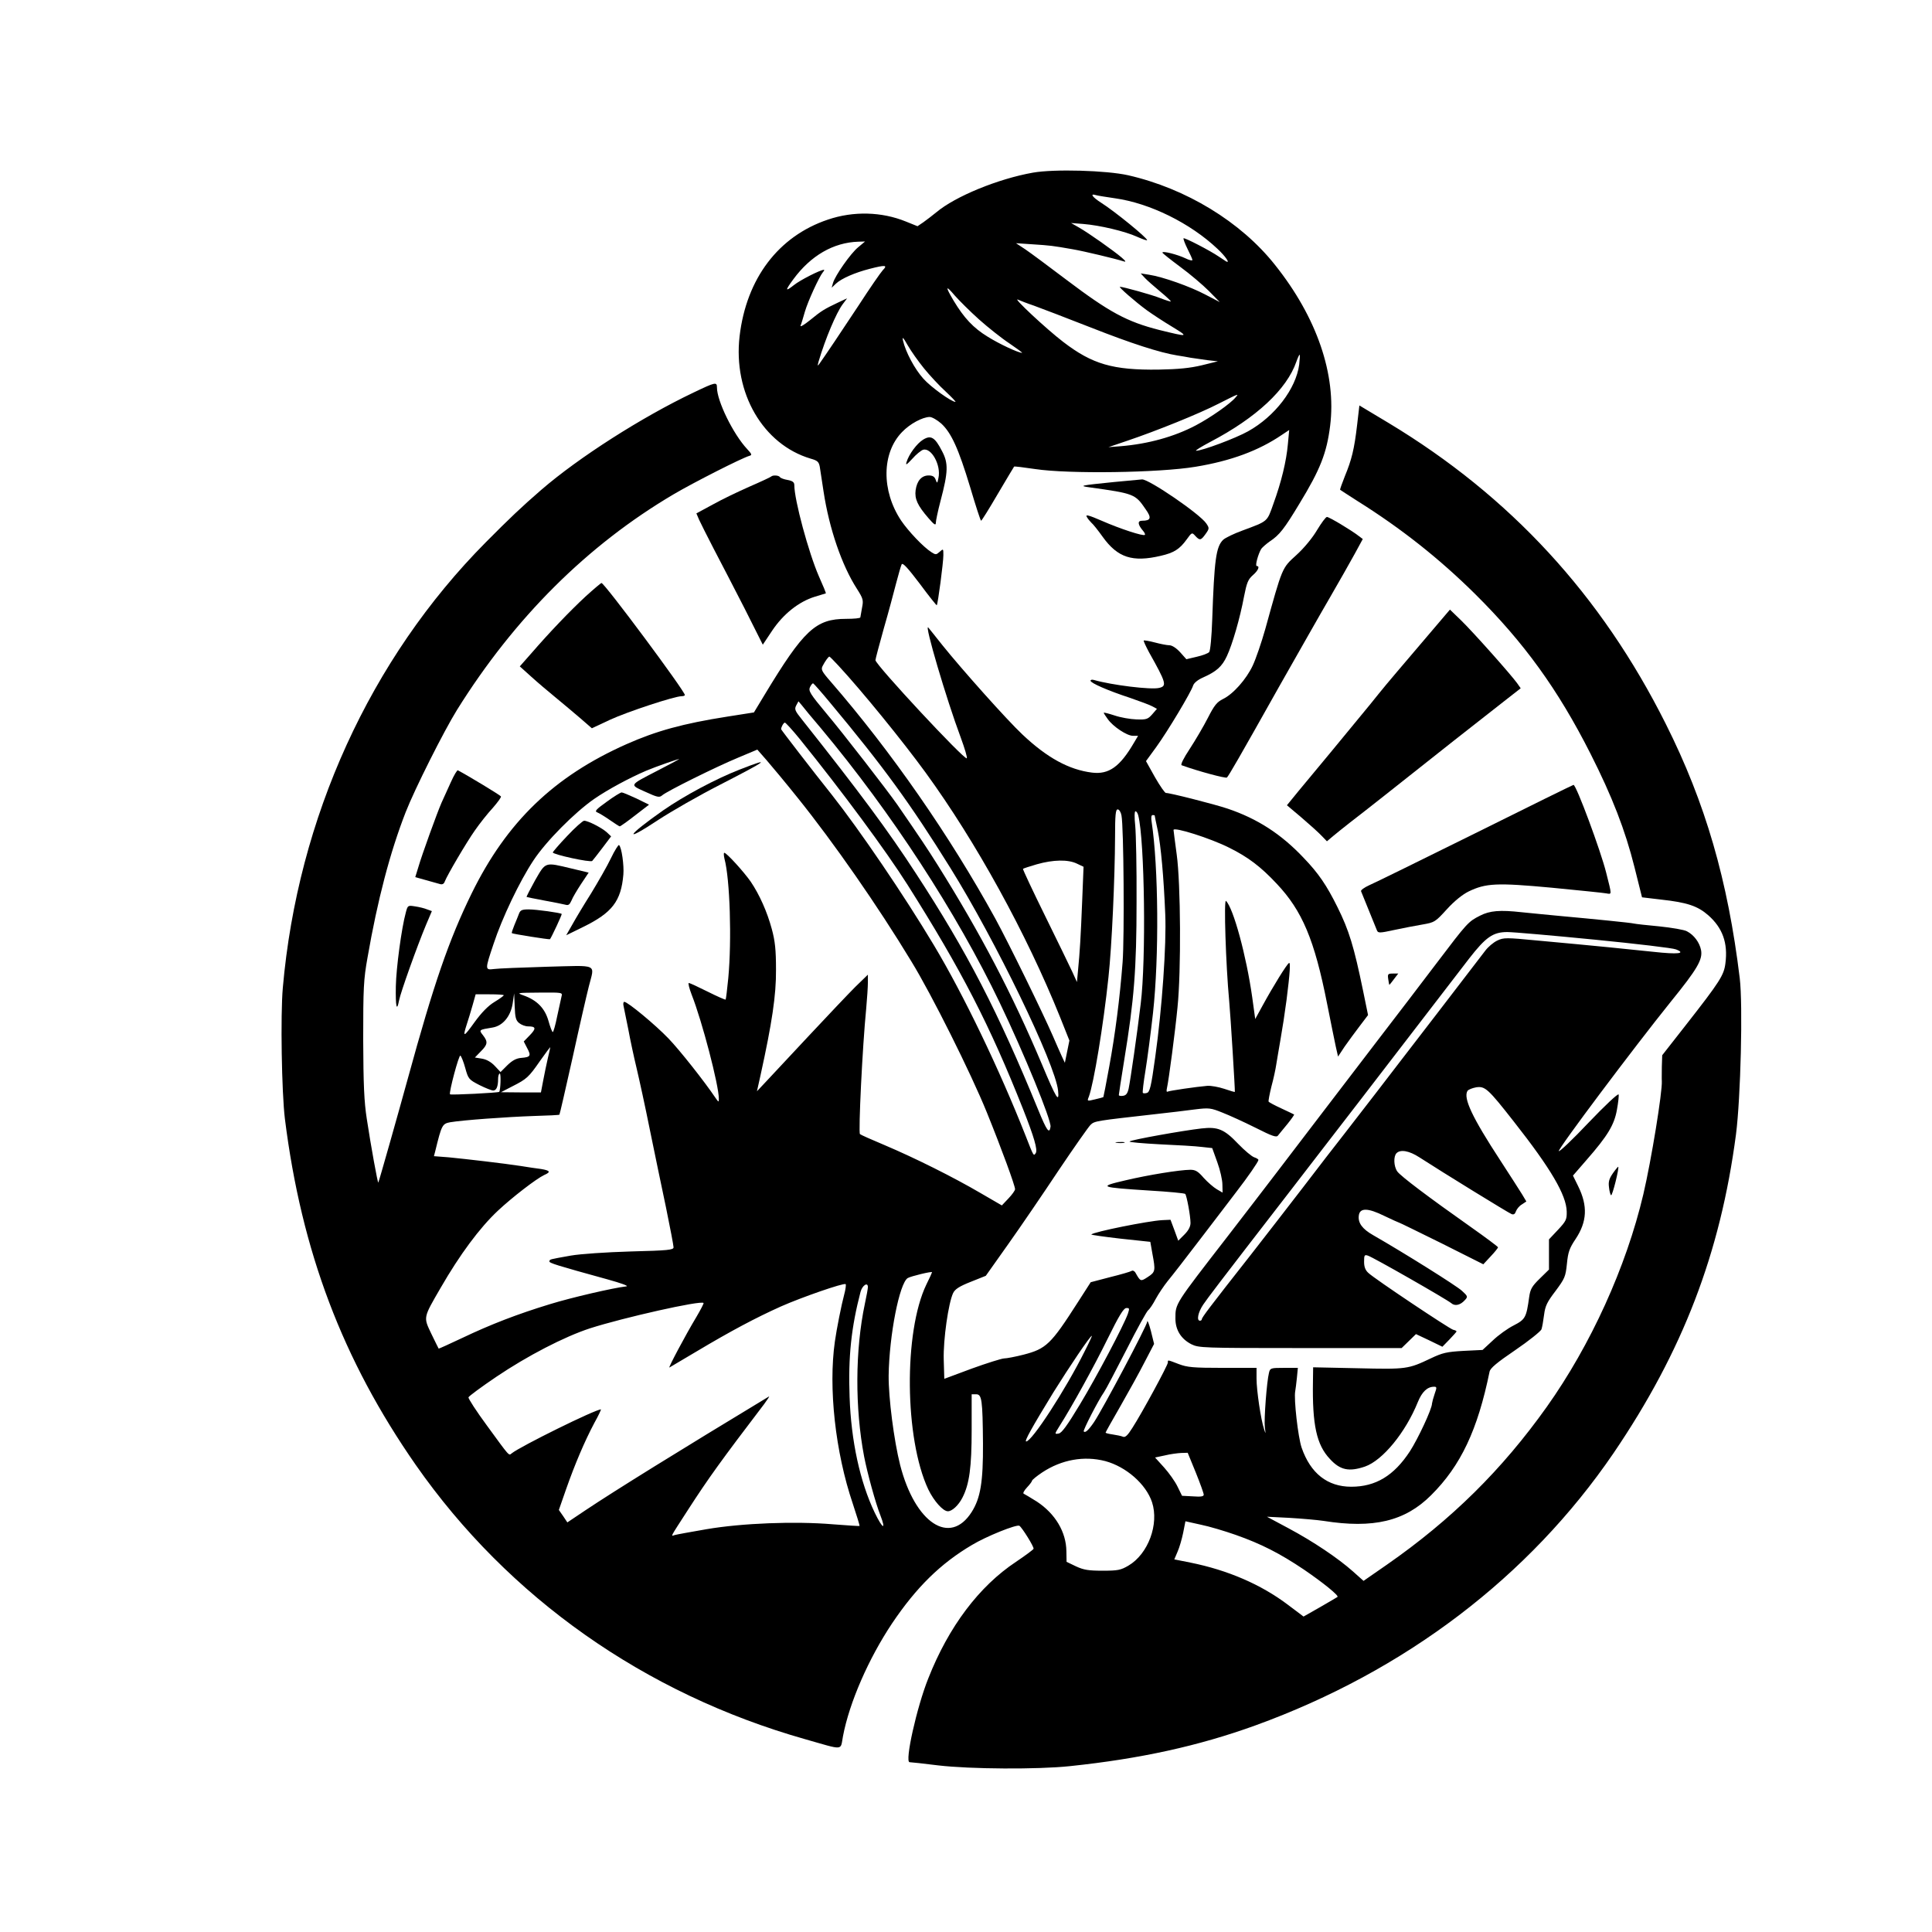 <?xml version="1.0" standalone="no"?>
<!DOCTYPE svg PUBLIC "-//W3C//DTD SVG 20010904//EN"
 "http://www.w3.org/TR/2001/REC-SVG-20010904/DTD/svg10.dtd">
<svg version="1.0" xmlns="http://www.w3.org/2000/svg"
 width="1024pt" height="1024pt" viewBox="0 0 1024 1024"
 preserveAspectRatio="xMidYMid meet">

<g transform="translate(0,1024) scale(0.1,-0.1)"
fill="#000000" stroke="none">
<path d="M5475 9325 c-186 -33 -412 -126 -512 -210 -21 -17 -52 -41 -69 -53
l-31 -21 -62 25 c-128 52 -278 56 -413 10 -262 -88 -432 -312 -468 -618 -35
-300 124 -574 377 -649 36 -10 43 -17 48 -43 3 -17 12 -76 20 -131 30 -197 97
-392 177 -516 33 -52 35 -60 27 -100 -4 -24 -8 -47 -9 -51 0 -5 -34 -8 -75 -8
-162 0 -225 -59 -434 -405 l-55 -91 -140 -22 c-236 -37 -377 -76 -535 -146
-385 -171 -635 -412 -821 -791 -121 -247 -201 -480 -338 -980 -48 -175 -154
-550 -157 -553 -3 -4 -39 193 -61 338 -14 90 -18 180 -19 420 0 273 2 318 23
435 53 305 119 557 202 770 48 123 203 431 272 542 305 489 692 874 1148 1143
105 62 361 192 402 204 15 4 13 9 -12 36 -74 79 -160 255 -160 326 0 31 -8 29
-125 -27 -273 -130 -607 -343 -807 -516 -105 -91 -168 -151 -293 -277 -613
-618 -997 -1461 -1076 -2361 -13 -145 -6 -557 11 -695 88 -703 306 -1278 694
-1835 491 -703 1213 -1212 2063 -1453 211 -60 186 -62 201 16 34 179 136 412
261 599 128 190 256 316 422 414 76 46 238 111 252 102 14 -9 79 -113 75 -122
-2 -5 -44 -36 -93 -69 -196 -130 -357 -344 -465 -618 -61 -152 -126 -444 -99
-444 5 0 74 -7 152 -17 170 -20 528 -22 697 -4 373 39 683 107 984 216 794
288 1451 788 1898 1443 367 540 566 1059 649 1689 25 194 37 688 20 828 -63
519 -182 930 -392 1348 -342 683 -825 1207 -1469 1595 l-155 93 -12 -103 c-15
-129 -29 -185 -65 -272 -15 -38 -27 -71 -25 -72 2 -2 43 -28 91 -59 233 -146
435 -306 625 -494 258 -256 438 -504 611 -846 114 -225 184 -405 233 -601 l40
-160 101 -12 c138 -15 194 -34 250 -83 76 -67 105 -147 91 -255 -8 -63 -28
-95 -212 -330 l-123 -157 -2 -61 c0 -34 -1 -68 0 -76 3 -58 -55 -416 -98 -600
-91 -386 -279 -799 -512 -1127 -236 -332 -505 -598 -847 -836 l-124 -86 -56
50 c-80 71 -211 159 -342 229 l-114 61 120 -6 c66 -4 147 -11 180 -16 264 -42
432 -2 570 136 158 157 247 347 310 655 4 19 39 48 136 114 72 49 134 99 139
110 4 12 10 46 14 78 6 47 16 67 61 126 49 66 53 76 60 144 6 61 13 82 46 131
61 92 65 175 14 279 l-28 57 72 83 c112 128 147 186 161 266 7 38 11 75 9 81
-3 7 -74 -60 -159 -149 -85 -90 -156 -157 -158 -151 -4 13 399 550 593 791
142 175 170 224 161 274 -8 41 -38 81 -75 100 -14 8 -80 19 -146 26 -66 6
-127 13 -135 15 -13 4 -215 24 -390 40 -52 5 -148 14 -205 20 -116 13 -169 8
-220 -18 -63 -32 -67 -36 -233 -255 -75 -99 -213 -280 -307 -402 -263 -343
-406 -532 -531 -695 -63 -82 -182 -238 -265 -345 -284 -367 -279 -358 -279
-439 0 -60 30 -108 85 -136 39 -19 60 -20 577 -20 l537 0 38 37 38 37 70 -33
70 -34 38 39 c20 21 37 40 37 42 0 3 -8 7 -18 9 -21 6 -415 269 -449 301 -16
14 -23 32 -23 59 0 35 2 39 20 33 27 -8 420 -233 442 -252 19 -17 48 -11 72
16 17 18 16 21 -16 50 -28 26 -302 198 -471 295 -56 32 -80 64 -75 103 5 42
47 42 136 -2 40 -19 75 -35 77 -35 3 0 104 -50 226 -110 l221 -111 39 42 c22
23 39 45 39 48 0 3 -64 51 -142 106 -227 160 -374 271 -392 296 -19 27 -21 80
-4 97 21 21 67 13 121 -22 122 -79 473 -295 489 -301 11 -4 18 0 23 15 4 11
17 28 31 36 l24 16 -22 37 c-12 20 -64 100 -115 179 -151 231 -198 332 -175
370 5 7 25 15 46 19 47 7 63 -7 200 -182 196 -249 278 -389 280 -476 1 -42 -3
-51 -46 -97 l-48 -51 0 -80 0 -80 -49 -48 c-42 -41 -50 -56 -56 -98 -15 -108
-20 -118 -82 -150 -32 -16 -82 -52 -111 -80 l-54 -50 -102 -5 c-87 -5 -110
-10 -171 -39 -122 -58 -129 -59 -388 -53 l-237 5 -1 -74 c-4 -231 19 -337 90
-412 54 -59 101 -69 186 -40 94 33 215 181 280 342 22 54 50 81 86 81 15 0 15
-4 3 -38 -7 -20 -13 -43 -14 -51 0 -29 -75 -188 -117 -253 -85 -130 -182 -188
-311 -188 -126 0 -216 71 -263 207 -19 55 -42 259 -34 299 2 11 6 43 9 72 l5
52 -73 0 c-71 0 -74 -1 -80 -26 -12 -47 -27 -248 -22 -289 5 -37 5 -38 -4 -10
-17 50 -40 206 -40 268 l0 57 -180 0 c-156 0 -187 3 -232 20 -63 24 -58 23
-58 8 0 -14 -137 -267 -188 -346 -25 -40 -38 -52 -50 -47 -9 4 -34 9 -54 12
-21 3 -38 7 -38 10 0 2 35 65 79 141 43 75 101 180 128 233 l50 96 -17 69
c-10 38 -19 60 -19 50 -1 -22 -237 -466 -282 -533 -30 -44 -47 -59 -55 -50 -5
5 76 163 108 209 10 14 63 116 119 225 55 109 107 203 115 209 8 6 26 33 40
60 14 26 43 69 63 94 21 25 100 127 177 228 76 100 161 210 187 245 61 79 117
160 117 169 0 4 -10 10 -22 14 -13 4 -51 36 -85 71 -74 78 -108 92 -195 82
-97 -11 -372 -60 -381 -69 -4 -4 68 -10 160 -15 92 -4 193 -10 223 -14 l55 -6
27 -75 c15 -41 27 -94 27 -118 l1 -43 -31 18 c-17 10 -48 37 -69 60 -30 35
-44 43 -71 43 -60 -1 -221 -27 -344 -56 -146 -34 -138 -37 125 -54 102 -6 188
-14 192 -18 8 -9 28 -117 28 -154 0 -19 -11 -40 -32 -61 l-33 -33 -20 55 -21
56 -44 -2 c-74 -4 -363 -62 -376 -76 -2 -2 67 -12 154 -22 l159 -17 11 -63
c17 -90 16 -97 -24 -123 -38 -25 -39 -25 -65 21 -5 10 -15 15 -21 11 -6 -4
-57 -19 -114 -33 l-103 -27 -70 -109 c-141 -220 -166 -244 -286 -275 -43 -11
-90 -20 -104 -20 -14 -1 -91 -25 -171 -54 l-145 -54 -3 102 c-3 106 25 301 50
353 10 20 32 35 93 59 l80 32 119 168 c66 93 186 269 267 391 82 122 158 230
169 241 22 21 27 21 345 57 72 8 166 19 209 25 74 9 83 8 145 -17 36 -14 115
-50 175 -80 91 -46 112 -53 120 -41 6 8 29 35 50 61 21 26 37 49 35 50 -2 1
-32 16 -67 32 -35 16 -65 32 -68 36 -2 4 5 40 15 81 11 40 22 92 25 113 4 22
13 81 22 130 17 100 18 108 33 215 18 142 22 202 13 196 -12 -7 -85 -125 -139
-224 l-40 -73 -16 116 c-31 219 -100 473 -139 510 -12 12 -1 -338 17 -530 7
-74 32 -479 30 -482 -1 -2 -26 6 -56 16 -30 10 -70 17 -89 16 -59 -5 -203 -26
-212 -31 -5 -3 -6 5 -3 18 10 44 44 303 56 428 20 193 17 658 -4 810 -9 68
-17 127 -17 131 0 18 196 -44 295 -94 99 -49 167 -100 252 -191 135 -143 200
-296 267 -636 19 -96 40 -199 46 -227 l12 -53 35 53 c20 28 56 78 80 109 l44
58 -26 127 c-49 238 -75 322 -136 445 -57 115 -100 179 -180 262 -119 126
-245 207 -402 260 -71 24 -316 86 -327 83 -5 -1 -31 36 -58 83 l-48 86 54 74
c61 84 186 293 196 327 5 14 25 30 52 42 72 32 101 58 127 114 29 62 69 199
91 317 14 71 21 89 46 111 29 25 39 49 21 49 -10 0 8 65 24 91 6 8 26 26 46
40 50 33 76 66 156 199 111 182 145 269 163 413 34 271 -70 575 -293 854 -181
228 -471 404 -777 474 -115 26 -392 34 -505 14z m435 -136 c184 -26 398 -131
543 -268 42 -39 70 -80 45 -66 -7 5 -24 16 -38 25 -45 31 -182 102 -187 97 -2
-3 7 -28 21 -56 14 -28 26 -54 26 -59 0 -5 -17 -1 -37 9 -42 20 -123 41 -122
30 0 -3 43 -37 94 -75 52 -38 120 -96 152 -128 l58 -59 -75 39 c-81 43 -227
95 -300 106 l-44 7 22 -24 c12 -13 49 -45 81 -72 33 -27 58 -51 57 -53 -2 -1
-26 6 -54 17 -44 18 -199 61 -216 61 -10 0 82 -80 142 -124 29 -21 90 -61 135
-88 90 -55 87 -55 -68 -17 -173 44 -265 94 -494 267 -91 69 -188 141 -216 160
l-50 33 90 -6 c91 -6 102 -7 210 -26 59 -10 230 -51 270 -64 15 -5 12 1 -10
20 -42 36 -175 130 -226 159 l-42 24 64 -5 c88 -7 223 -39 286 -68 29 -13 53
-21 53 -18 0 13 -172 153 -243 198 -47 30 -62 51 -29 41 9 -3 55 -10 102 -17z
m-1361 -259 c-40 -32 -123 -151 -134 -190 l-7 -25 23 22 c29 27 100 58 178 78
85 22 97 20 70 -7 -12 -13 -70 -97 -129 -188 -97 -147 -171 -257 -207 -308
-10 -14 -11 -12 -4 13 36 121 93 256 127 302 l24 32 -47 -22 c-74 -35 -89 -44
-150 -94 -31 -25 -53 -38 -50 -29 4 9 14 42 23 74 16 55 75 184 96 210 6 6 8
12 5 12 -19 0 -127 -55 -159 -81 -47 -37 -48 -30 -3 31 92 125 212 195 345
199 l35 1 -36 -30z m640 -383 c47 -42 120 -100 161 -127 41 -28 71 -50 67 -50
-20 0 -121 47 -183 86 -75 46 -124 98 -180 191 -45 76 -43 85 7 26 23 -26 80
-83 128 -126z m291 73 c36 -13 172 -65 302 -116 216 -85 365 -133 458 -148 19
-3 51 -8 70 -12 19 -3 60 -9 90 -13 l55 -6 -85 -21 c-63 -15 -123 -21 -230
-23 -241 -3 -350 28 -505 147 -89 68 -271 238 -240 224 11 -5 49 -20 85 -32z
m-583 -332 c30 -37 82 -93 115 -123 32 -30 56 -55 52 -55 -21 0 -130 78 -170
123 -46 51 -94 141 -108 202 -5 23 1 17 25 -25 17 -30 56 -85 86 -122z m1989
20 c-17 -129 -129 -275 -271 -354 -66 -37 -243 -103 -275 -103 -8 0 26 21 75
47 244 128 405 278 456 425 7 20 15 37 17 37 3 0 1 -24 -2 -52z m-337 -174
c-27 -33 -132 -107 -212 -149 -114 -60 -252 -98 -397 -110 l-65 -5 100 34
c154 52 380 143 485 197 109 55 107 54 89 33z m-1560 -139 c53 -49 91 -132
153 -337 29 -98 55 -178 58 -178 3 0 43 64 89 143 46 78 85 143 86 144 1 2 51
-4 111 -13 178 -27 658 -20 850 12 189 31 336 86 458 169 l39 26 -7 -75 c-8
-90 -34 -199 -77 -317 -34 -96 -27 -90 -164 -141 -44 -16 -90 -38 -102 -49
-38 -37 -47 -106 -58 -423 -3 -90 -10 -165 -16 -172 -6 -7 -35 -18 -66 -25
l-55 -13 -33 37 c-20 22 -43 37 -57 37 -13 0 -48 7 -78 15 -30 8 -56 12 -58
10 -2 -2 11 -30 28 -62 91 -162 96 -179 54 -189 -43 -11 -252 15 -346 42 -10
3 -18 1 -18 -4 0 -12 91 -52 210 -91 52 -18 106 -38 118 -45 l24 -13 -25 -29
c-23 -26 -31 -29 -84 -27 -32 1 -84 10 -116 21 -31 10 -57 17 -57 14 0 -2 9
-17 21 -33 28 -40 102 -89 134 -89 l27 0 -22 -37 c-74 -127 -133 -169 -222
-158 -122 15 -239 79 -369 202 -82 77 -321 345 -423 472 -37 47 -72 90 -76 95
-23 24 96 -380 172 -583 21 -57 36 -107 32 -110 -11 -12 -484 496 -484 520 0
6 20 81 44 167 25 86 54 195 66 242 12 46 25 91 29 99 6 10 33 -20 96 -103 48
-65 89 -116 90 -114 6 6 35 227 35 265 0 35 0 36 -20 18 -18 -16 -21 -16 -43
-2 -44 28 -123 112 -161 168 -105 158 -103 358 5 469 42 44 108 79 146 80 13
0 40 -16 62 -35z m-546 -1282 c125 -135 340 -399 463 -568 267 -367 534 -852
713 -1297 l49 -123 -12 -59 -12 -59 -16 34 c-9 19 -30 68 -48 109 -54 124
-233 490 -305 622 -240 437 -551 885 -872 1255 -49 56 -53 65 -42 85 13 25 30
48 35 48 2 0 23 -21 47 -47z m-47 -193 c288 -345 430 -541 641 -880 239 -383
556 -1039 571 -1180 7 -69 -9 -44 -86 140 -158 374 -324 691 -552 1055 -54 86
-92 143 -214 320 -53 76 -290 382 -377 485 -85 102 -95 118 -86 138 6 12 13
21 17 20 4 -2 43 -46 86 -98z m-44 -141 c371 -444 717 -974 947 -1454 129
-269 274 -623 269 -657 -6 -41 -20 -21 -65 89 -212 518 -377 838 -648 1253
-148 228 -299 431 -605 817 -37 46 -40 54 -30 74 l12 22 17 -20 c9 -12 55 -68
103 -124z m-113 -56 c223 -276 457 -592 572 -774 285 -451 435 -742 612 -1189
58 -147 77 -213 67 -231 -12 -18 -11 -19 -54 91 -140 355 -329 748 -486 1010
-159 266 -394 611 -540 796 -103 129 -270 346 -270 349 0 11 13 35 20 35 4 0
40 -39 79 -87z m-10 -313 c191 -238 423 -571 601 -865 108 -176 316 -593 400
-800 79 -195 150 -389 150 -408 0 -7 -16 -29 -35 -49 l-35 -37 -112 65 c-145
85 -350 187 -508 254 -69 29 -128 55 -132 59 -9 8 13 464 33 665 5 54 9 117 9
139 l0 41 -66 -64 c-36 -36 -147 -153 -247 -260 -100 -107 -203 -217 -228
-244 l-47 -50 19 85 c61 278 83 424 82 559 0 106 -5 152 -22 215 -25 93 -66
184 -112 252 -37 53 -128 153 -140 153 -4 0 -3 -15 1 -32 29 -108 39 -430 20
-633 -6 -60 -12 -111 -14 -113 -2 -2 -45 17 -95 42 -50 25 -95 46 -100 46 -5
0 2 -28 15 -62 55 -139 144 -480 144 -551 0 -20 -1 -20 -17 3 -59 88 -192 256
-250 316 -69 72 -216 194 -234 194 -5 0 -7 -10 -4 -22 3 -13 14 -68 25 -123
10 -55 30 -148 44 -206 14 -59 46 -205 70 -325 25 -121 63 -307 86 -414 22
-107 40 -202 40 -211 0 -14 -29 -17 -227 -22 -132 -4 -266 -13 -318 -22 -117
-21 -110 -19 -113 -30 -3 -9 36 -21 308 -96 72 -20 114 -35 100 -37 -70 -8
-290 -59 -404 -94 -174 -53 -316 -108 -465 -179 -68 -32 -125 -58 -126 -57 -1
2 -19 37 -39 79 -42 89 -44 82 50 244 101 175 206 317 303 408 77 72 203 169
245 189 37 16 32 24 -16 32 -24 3 -72 10 -108 16 -91 14 -290 37 -382 46 l-78
6 7 27 c34 139 37 145 80 153 65 11 297 28 442 33 73 2 135 5 136 7 2 2 33
138 70 303 36 165 75 334 86 377 31 123 55 111 -223 104 -134 -4 -260 -9 -280
-12 -48 -6 -48 -4 -2 133 45 137 138 332 211 442 67 102 219 255 323 327 71
49 186 111 275 149 47 20 180 67 174 61 -2 -2 -53 -29 -113 -60 -154 -80 -151
-74 -65 -113 63 -29 74 -31 88 -19 24 22 291 154 405 201 l100 42 49 -56 c27
-31 102 -121 166 -201z m1715 -92 c12 -57 16 -647 6 -778 -15 -193 -39 -380
-71 -554 -16 -88 -30 -160 -31 -161 -2 -1 -22 -7 -45 -12 -41 -10 -42 -10 -32
14 26 70 77 377 104 633 18 165 34 525 35 743 0 118 3 147 14 147 8 0 17 -15
20 -32z m89 0 c34 -134 42 -767 13 -998 -19 -160 -54 -401 -64 -450 -6 -26
-14 -36 -30 -38 -12 -2 -22 0 -22 4 0 5 13 89 29 188 52 317 65 479 65 836 1
179 -3 360 -7 403 -5 46 -4 77 1 77 6 0 12 -10 15 -22z m87 0 c0 -2 7 -37 16
-78 17 -83 32 -249 40 -445 7 -161 -17 -501 -53 -757 -22 -160 -29 -187 -45
-191 -10 -3 -20 -2 -21 1 -2 4 4 57 14 117 10 61 28 198 40 305 33 299 29 775
-7 1013 -4 23 -2 37 5 37 6 0 11 -1 11 -2z m-413 -255 l36 -17 -7 -175 c-8
-201 -13 -279 -22 -371 l-6 -65 -25 55 c-14 30 -79 164 -145 298 -66 134 -118
245 -116 247 2 2 35 13 73 24 88 25 166 26 212 4z m2742 -403 c223 -22 419
-45 434 -52 56 -22 9 -27 -118 -13 -132 14 -299 31 -616 60 -167 16 -179 16
-213 0 -21 -10 -49 -34 -64 -54 -15 -20 -130 -170 -257 -335 -126 -164 -272
-353 -323 -420 -51 -66 -127 -164 -167 -216 -41 -52 -140 -180 -220 -285 -80
-104 -204 -264 -275 -355 -221 -281 -260 -333 -260 -342 0 -4 -4 -8 -10 -8
-19 0 -10 45 17 85 26 38 68 94 463 605 95 124 264 342 374 485 271 353 485
631 573 745 88 113 126 140 202 140 30 0 237 -18 460 -40z m-5473 -302 c-3
-13 -13 -60 -23 -105 -9 -46 -20 -83 -23 -83 -4 0 -14 27 -23 59 -19 67 -61
110 -132 135 -39 14 -36 14 84 15 123 1 123 1 117 -21z m-306 7 c0 -3 -22 -19
-50 -36 -33 -20 -68 -56 -105 -107 -58 -81 -64 -82 -41 -11 8 24 22 70 31 102
l16 57 74 0 c41 0 75 -2 75 -5z m81 -147 c12 -10 33 -18 48 -18 42 0 44 -11 9
-47 l-32 -33 18 -35 c22 -41 18 -48 -31 -52 -26 -2 -47 -13 -74 -39 l-36 -36
-31 33 c-19 20 -43 34 -68 38 l-37 6 31 32 c37 37 39 51 12 86 -23 29 -22 29
51 41 54 9 95 59 106 126 l8 55 3 -70 c2 -57 6 -73 23 -87z m153 -185 c-7 -32
-19 -86 -25 -120 l-12 -63 -106 0 -106 1 60 31 c77 39 87 48 148 136 28 39 52
72 53 72 1 0 -4 -26 -12 -57z m-438 -54 c16 -58 19 -61 75 -90 32 -16 65 -29
73 -29 17 0 26 21 26 61 0 16 4 29 9 29 7 0 4 -88 -3 -97 -4 -5 -258 -18 -261
-13 -6 11 47 210 55 205 5 -3 17 -33 26 -66z m2474 -1082 c0 -2 -13 -31 -30
-65 -121 -251 -116 -818 10 -1086 30 -62 78 -116 104 -116 22 0 56 31 77 72
37 72 49 161 49 361 l0 187 24 0 c30 0 34 -29 36 -261 1 -203 -13 -289 -60
-363 -115 -181 -300 -59 -379 249 -33 130 -62 358 -61 474 3 214 57 489 101
517 17 10 129 37 129 31z m-466 -120 c-14 -52 -40 -182 -49 -247 -35 -245 2
-586 95 -860 21 -63 37 -116 36 -118 -2 -1 -66 3 -142 9 -202 17 -482 6 -669
-26 -82 -14 -158 -28 -169 -31 -22 -7 -28 -19 72 136 106 164 172 256 402 558
19 26 31 44 25 40 -478 -289 -814 -497 -974 -604 l-94 -63 -22 33 -23 33 38
109 c47 134 99 256 150 352 22 39 37 72 35 72 -30 0 -427 -196 -473 -233 -16
-13 -9 -20 -131 147 -56 76 -100 144 -98 150 2 6 68 55 148 109 163 110 359
212 497 257 175 56 586 149 601 134 2 -2 -15 -35 -38 -74 -60 -100 -151 -272
-143 -268 4 2 70 41 147 87 176 105 311 177 445 237 111 49 330 125 342 118 3
-2 0 -28 -8 -57z m126 41 c0 -7 -7 -47 -16 -88 -52 -246 -53 -553 -4 -810 17
-88 61 -248 86 -311 32 -83 12 -73 -30 14 -78 163 -125 380 -133 613 -8 213 9
369 58 557 9 34 39 54 39 25z m1378 -141 c-22 -62 -166 -335 -255 -482 -67
-111 -96 -151 -112 -153 -22 -4 -22 -3 3 37 67 105 186 321 257 466 59 120 84
161 98 162 18 1 18 -2 9 -30z m-229 -199 c-102 -205 -280 -478 -310 -478 -11
0 29 72 144 260 83 133 195 300 204 300 2 0 -15 -37 -38 -82z m589 -643 c23
-57 42 -110 42 -117 0 -10 -16 -12 -57 -9 l-58 3 -24 49 c-13 27 -45 72 -71
101 l-48 53 52 11 c28 7 67 12 86 13 l35 1 43 -105z m-480 61 c111 -30 216
-122 248 -218 38 -116 -20 -274 -125 -336 -41 -24 -56 -27 -137 -27 -74 0
-100 4 -141 23 l-50 24 -1 56 c-1 102 -59 199 -156 263 -34 21 -65 40 -70 42
-6 2 2 17 17 33 15 16 27 32 27 36 0 4 24 24 54 44 103 68 222 89 334 60z
m691 -391 c136 -48 234 -98 362 -184 104 -71 186 -138 178 -145 -2 -2 -44 -26
-92 -54 l-88 -50 -85 64 c-141 106 -316 182 -515 222 l-85 17 17 40 c10 22 23
67 30 101 l12 61 81 -18 c45 -9 128 -34 185 -54z"/>
<path d="M4893 7910 c-33 -20 -76 -78 -88 -119 -6 -19 0 -15 30 17 20 23 46
44 57 48 44 14 97 -82 82 -149 -6 -30 -7 -31 -15 -9 -6 16 -16 22 -37 22 -37
0 -62 -28 -69 -78 -6 -46 10 -81 67 -147 30 -35 40 -42 40 -27 0 11 11 64 25
117 41 155 42 200 8 264 -38 74 -59 86 -100 61z"/>
<path d="M5903 7685 c-178 -18 -187 -20 -128 -28 236 -33 242 -35 297 -116 33
-46 28 -61 -19 -61 -25 0 -23 -20 5 -53 8 -9 13 -19 10 -22 -8 -8 -131 32
-229 75 -69 30 -87 34 -79 21 5 -10 16 -23 24 -31 9 -7 36 -41 61 -76 79 -110
158 -135 307 -100 70 16 100 35 137 86 28 39 29 39 46 20 24 -26 30 -25 55 10
20 28 20 31 4 55 -33 50 -305 236 -341 234 -10 -1 -77 -7 -150 -14z"/>
<path d="M3920 6161 c-126 -49 -294 -139 -405 -216 -195 -137 -215 -176 -25
-50 69 45 215 129 325 185 257 132 279 149 105 81z"/>
<path d="M3215 5990 c-57 -41 -65 -50 -49 -56 10 -4 40 -22 67 -41 26 -18 49
-33 52 -33 3 0 40 26 81 58 l74 57 -67 33 c-37 17 -72 32 -78 32 -6 0 -42 -22
-80 -50z"/>
<path d="M3006 5809 c-42 -44 -76 -84 -76 -87 0 -11 201 -55 209 -45 4 4 29
36 54 69 l46 61 -22 21 c-26 24 -100 62 -121 62 -7 0 -48 -36 -90 -81z"/>
<path d="M3238 5691 c-20 -42 -68 -125 -105 -186 -38 -60 -83 -135 -100 -166
l-32 -56 90 44 c153 75 201 136 213 278 4 48 -9 144 -23 156 -3 3 -23 -28 -43
-70z"/>
<path d="M2836 5574 c-26 -47 -46 -86 -45 -88 2 -1 45 -10 94 -19 50 -9 99
-19 111 -22 17 -5 23 0 33 22 6 16 30 56 51 88 l40 60 -92 22 c-142 34 -135
36 -192 -63z"/>
<path d="M2751 5398 c-5 -13 -16 -41 -25 -62 -9 -22 -15 -40 -13 -42 4 -4 199
-35 202 -32 8 10 65 131 62 134 -6 6 -134 24 -175 24 -35 0 -44 -4 -51 -22z"/>
<path d="M4087 7714 c-3 -3 -54 -27 -114 -53 -59 -26 -147 -68 -195 -95 l-87
-47 14 -33 c8 -17 43 -88 79 -157 36 -68 109 -210 163 -315 l96 -191 50 75
c59 88 141 153 225 179 31 9 58 18 59 18 2 1 -15 42 -37 91 -54 124 -130 404
-130 483 0 15 -9 22 -35 27 -19 3 -38 10 -41 15 -6 10 -38 12 -47 3z"/>
<path d="M6981 7431 c-24 -41 -69 -96 -110 -133 -77 -70 -73 -61 -165 -393
-20 -71 -50 -158 -66 -192 -34 -73 -104 -152 -158 -178 -32 -16 -46 -33 -80
-100 -23 -45 -66 -118 -96 -164 -33 -50 -50 -84 -43 -87 85 -31 234 -71 240
-65 10 10 64 103 279 486 100 176 220 388 268 470 48 83 106 185 130 229 l43
79 -24 18 c-39 30 -154 99 -166 99 -6 0 -29 -31 -52 -69z"/>
<path d="M3103 7078 c-84 -78 -192 -191 -288 -302 l-60 -68 60 -54 c33 -30 92
-80 130 -111 39 -32 97 -81 131 -110 l61 -53 96 45 c91 42 342 125 380 125 9
0 17 3 17 6 0 21 -426 594 -442 594 -3 0 -42 -33 -85 -72z"/>
<path d="M7565 6868 c-66 -78 -138 -162 -160 -188 -22 -25 -86 -102 -141 -171
-56 -68 -151 -183 -210 -255 -60 -72 -137 -165 -171 -206 l-62 -76 77 -65 c42
-36 90 -79 106 -96 l29 -30 32 27 c18 15 59 48 91 73 33 25 113 88 179 140
229 182 550 435 638 503 l87 68 -19 27 c-33 46 -235 273 -297 333 l-59 57
-120 -141z"/>
<path d="M2389 6093 c-17 -37 -39 -86 -49 -108 -22 -50 -103 -273 -123 -342
l-16 -52 57 -16 c31 -9 65 -18 75 -21 11 -3 20 1 24 13 13 34 115 208 161 273
25 36 67 89 94 118 26 30 46 57 43 61 -3 6 -176 111 -228 138 -4 3 -21 -26
-38 -64z"/>
<path d="M7820 5824 c-283 -140 -537 -265 -563 -276 -26 -12 -46 -26 -43 -32
2 -6 21 -51 41 -101 20 -49 39 -97 43 -106 6 -15 14 -15 92 2 47 10 114 23
150 29 63 11 67 13 128 80 40 44 82 78 116 95 91 44 149 47 440 20 144 -14
273 -27 289 -30 31 -5 31 -13 0 110 -29 116 -158 464 -173 465 -3 0 -237 -115
-520 -256z"/>
<path d="M2151 5404 c-23 -84 -51 -294 -53 -391 -2 -109 5 -139 17 -76 8 43
97 291 143 401 l31 73 -25 9 c-14 6 -43 13 -64 16 -38 6 -39 6 -49 -32z"/>
<path d="M7358 5050 c2 -16 5 -30 6 -30 1 0 12 14 24 30 l23 30 -29 0 c-26 0
-28 -3 -24 -30z"/>
<path d="M5918 4183 c12 -2 30 -2 40 0 9 3 -1 5 -23 4 -22 0 -30 -2 -17 -4z"/>
<path d="M8549 4022 c-20 -29 -25 -45 -21 -75 2 -20 7 -39 11 -42 7 -4 44 145
38 151 -1 1 -14 -14 -28 -34z"/>
</g>
</svg>
